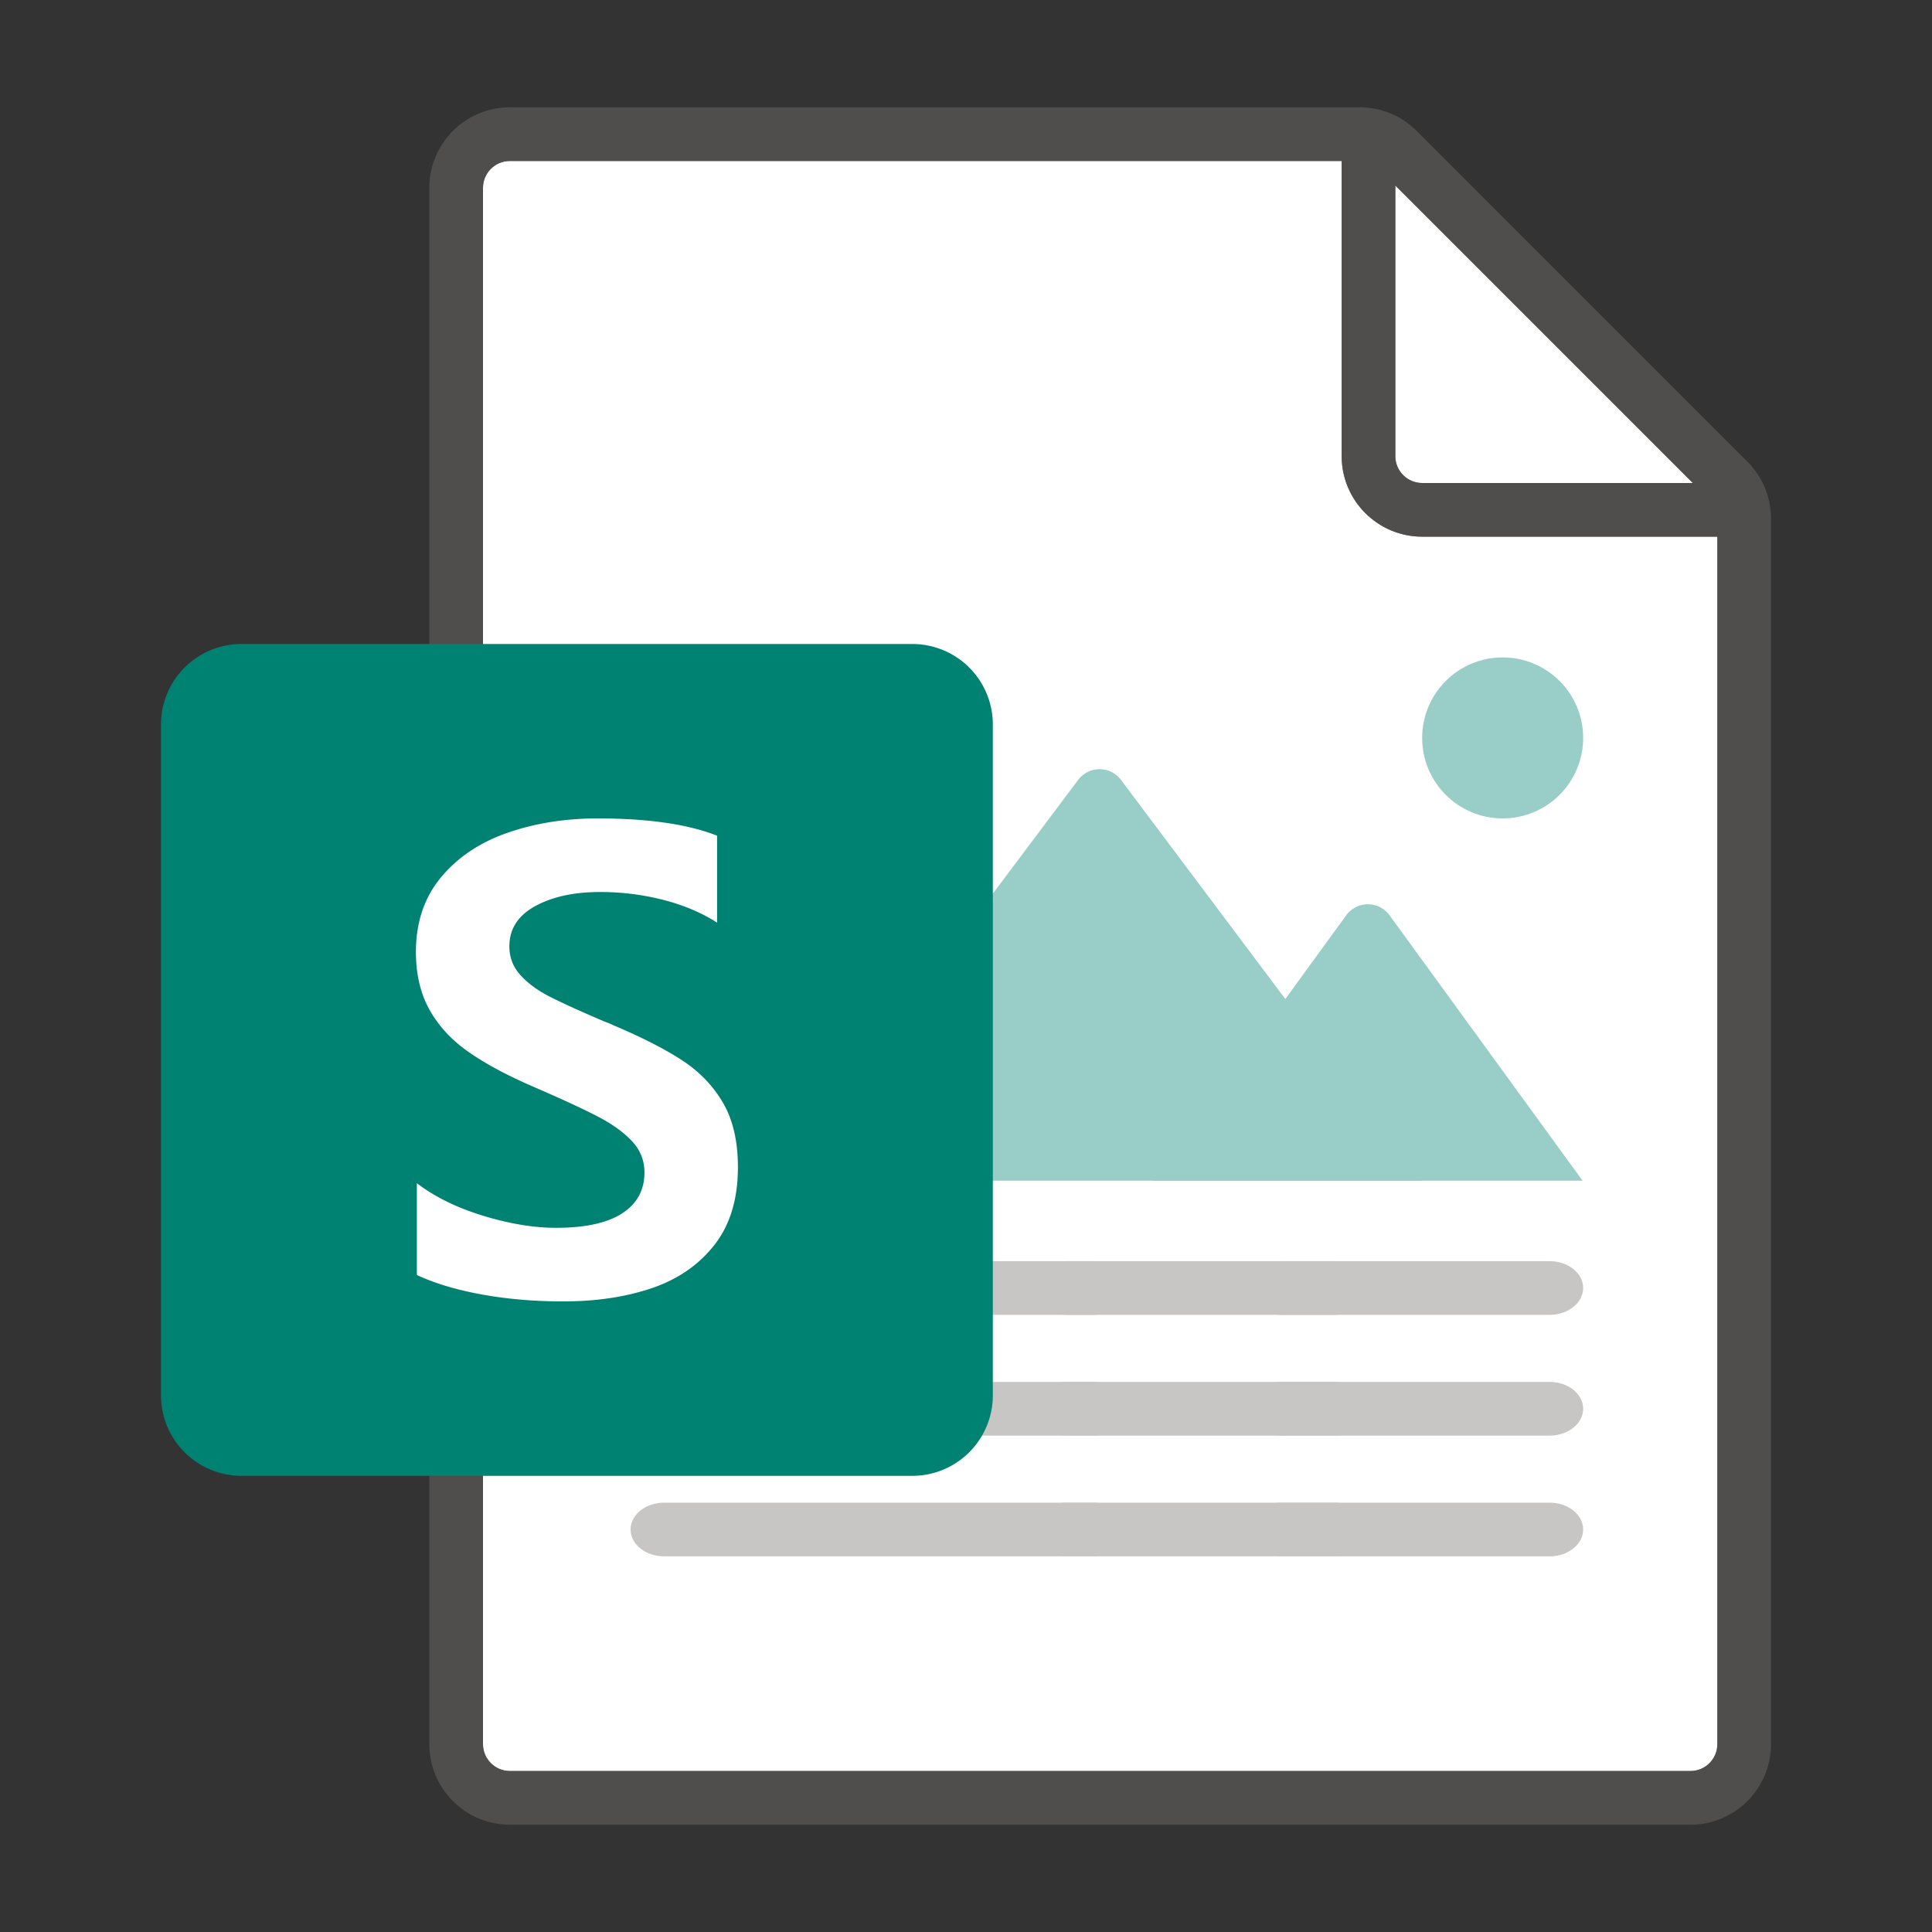 <svg xmlns="http://www.w3.org/2000/svg" viewBox="0 0 144 144"><rect x="0" y="0" width="144" height="144" fill="#333333" stroke="none"/><g fill="#FFF"><path d="M38 132h88c1.103 0 2-.897 2-2V40h-22c-3.309 0-6-2.691-6-6V12H38c-1.103 0-2 .897-2 2v116c0 1.102.898 2 2 2z"/><path d="M106 36h20.172L104 13.828V34c0 1.102.897 2 2 2z"/></g><path opacity=".64" fill="#605E5C" d="M130.242 34.414L105.586 9.758A5.958 5.958 0 0 0 101.343 8H38c-3.309 0-6 2.691-6 6v116c0 3.309 2.691 6 6 6h88c3.309 0 6-2.691 6-6V38.657a5.96 5.96 0 0 0-1.758-4.243zM126.172 36H106c-1.103 0-2-.897-2-2V13.828L126.172 36zM126 132H38c-1.103 0-2-.897-2-2V14c0-1.103.897-2 2-2h62v22c0 3.309 2.691 6 6 6h22v90c0 1.102-.897 2-2 2z"/><g fill="#C8C6C4"><path d="M99.5 107h-20c-1.38 0-2.5-.895-2.5-2s1.12-2 2.5-2h20c1.38 0 2.5.895 2.5 2s-1.12 2-2.5 2zM99.5 98h-20c-1.38 0-2.5-.895-2.5-2s1.12-2 2.5-2h20c1.38 0 2.5.895 2.5 2s-1.12 2-2.5 2zM99.5 116h-20c-1.38 0-2.5-.895-2.5-2s1.12-2 2.5-2h20c1.38 0 2.5.895 2.5 2s-1.12 2-2.5 2z"/></g><g fill="#C8C6C4"><path d="M115.5 103h-20c-1.38 0-2.5.895-2.5 2s1.12 2 2.5 2h20c1.38 0 2.5-.895 2.5-2s-1.12-2-2.5-2zM95.5 98h20c1.38 0 2.5-.895 2.5-2s-1.12-2-2.5-2h-20c-1.38 0-2.5.895-2.5 2s1.12 2 2.5 2zM115.5 112h-20c-1.38 0-2.5.895-2.5 2s1.12 2 2.5 2h20c1.38 0 2.5-.895 2.5-2s-1.12-2-2.5-2zM81.5 103h-32c-1.38 0-2.5.895-2.5 2s1.12 2 2.5 2h32c1.38 0 2.5-.895 2.5-2s-1.12-2-2.5-2zM81.5 94h-32c-1.38 0-2.5.895-2.5 2s1.12 2 2.5 2h32c1.38 0 2.5-.895 2.5-2s-1.12-2-2.5-2zM81.5 112h-32c-1.38 0-2.5.895-2.5 2s1.12 2 2.5 2h32c1.38 0 2.5-.895 2.5-2s-1.12-2-2.5-2z"/></g><path fill="#99CDC7" d="M80.355 58.133L57.955 88h48l-22.4-29.867a2 2 0 0 0-3.2 0z"/><path fill="#99CDC7" d="M100.337 68.224L85.955 88h32l-14.383-19.776a2 2 0 0 0-3.235 0z"/><circle fill="#99CDC7" cx="112" cy="55" r="6"/><path fill="#008272" d="M18 110h50a6 6 0 0 0 6-6V54a6 6 0 0 0-6-6H18a6 6 0 0 0-6 6v50a6 6 0 0 0 6 6z"/><path fill="#FFF" d="M34.87 78.369c-1.246-.882-2.203-1.926-2.87-3.132-.667-1.205-1-2.633-1-4.284 0-2.201.62-4.05 1.859-5.547 1.238-1.497 2.885-2.606 4.941-3.326 2.055-.72 4.306-1.08 6.753-1.08 3.749 0 6.713.429 8.894 1.287v6.481c-1.161-.744-2.503-1.31-4.024-1.7a18.957 18.957 0 0 0-4.705-.582c-1.946 0-3.557.352-4.835 1.056-1.28.704-1.918 1.704-1.918 2.998 0 .81.27 1.517.811 2.124.542.607 1.27 1.145 2.19 1.615.916.47 2.284 1.092 4.105 1.869.313.113.509.194.588.243 2.149.906 3.874 1.784 5.176 2.634 1.302.85 2.321 1.91 3.06 3.18.736 1.27 1.105 2.868 1.105 4.794 0 2.363-.58 4.288-1.741 5.777-1.162 1.49-2.715 2.565-4.659 3.229-1.945.663-4.157.995-6.635.995-2.118 0-4.122-.17-6.013-.51-1.89-.34-3.517-.825-4.881-1.456v-6.846c1.332 1.02 2.98 1.829 4.94 2.428 1.961.598 3.773.898 5.436.898 2.18 0 3.823-.36 4.93-1.08 1.105-.72 1.658-1.736 1.658-3.047 0-.89-.31-1.667-.93-2.33-.619-.664-1.473-1.279-2.563-1.845-1.091-.567-2.703-1.311-4.836-2.234-1.977-.857-3.588-1.727-4.836-2.61z"/></svg>